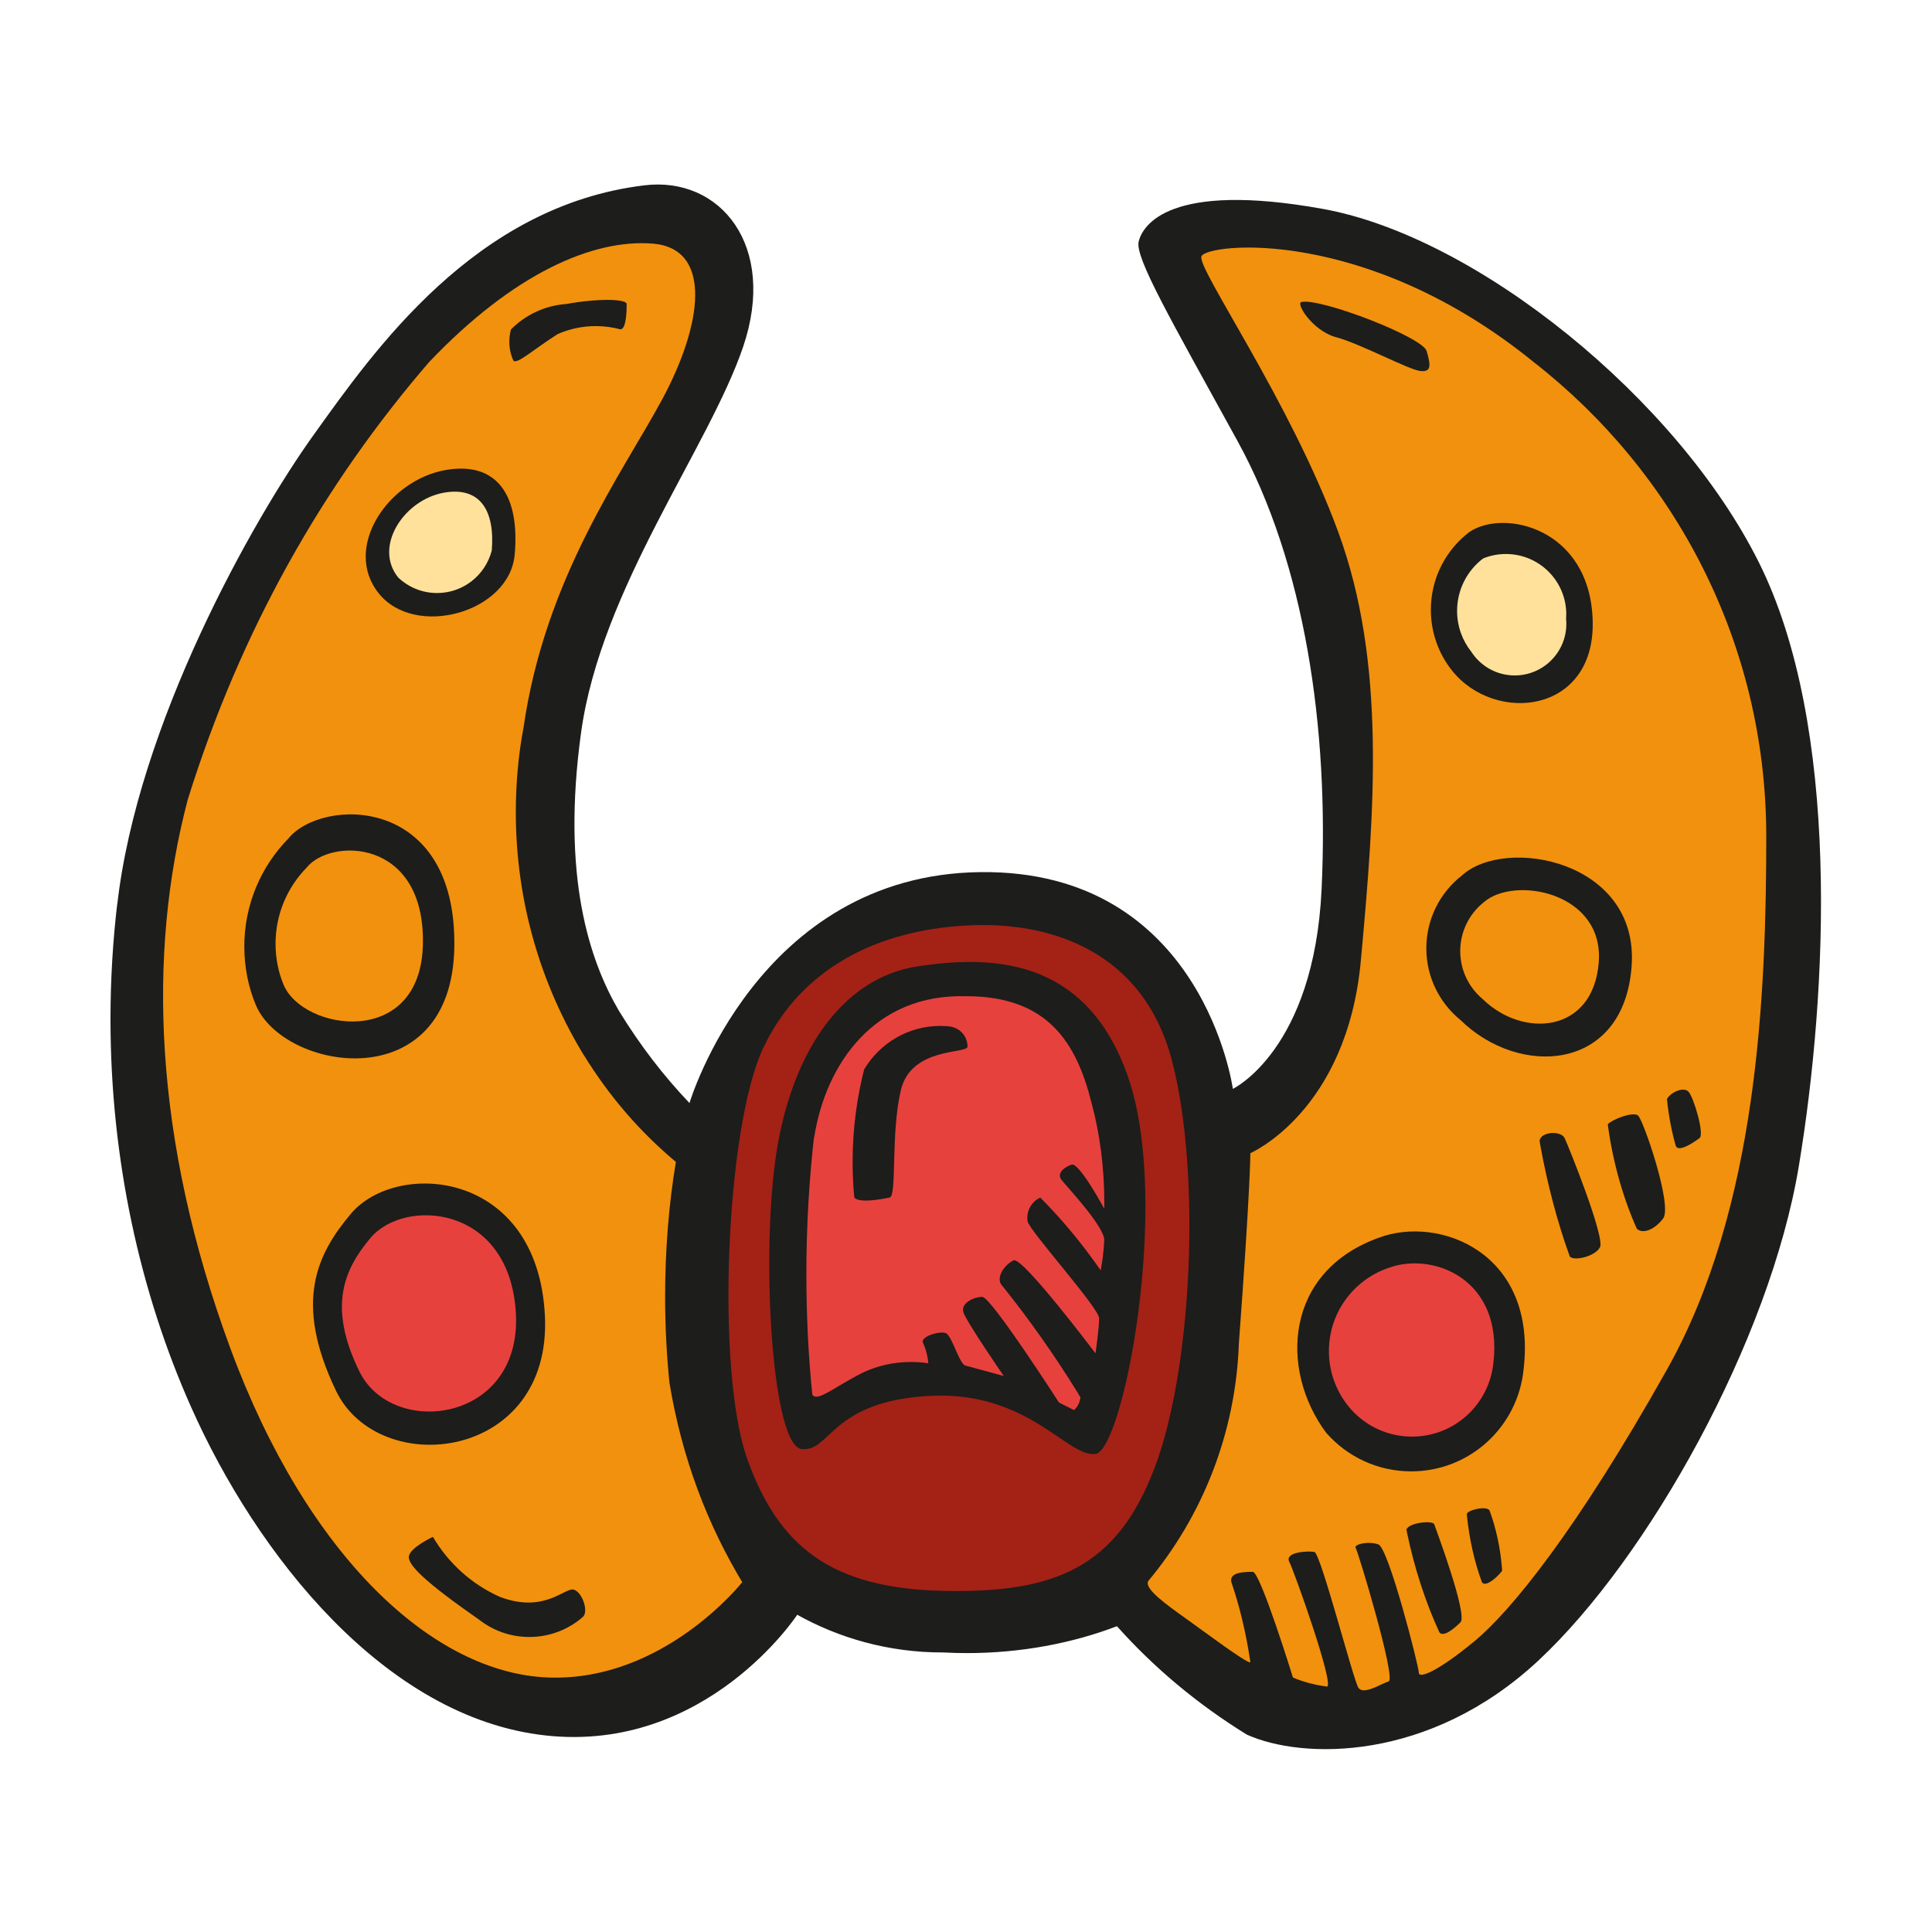 <!-- Generated by IcoMoon.io -->
<svg version="1.1" xmlns="http://www.w3.org/2000/svg" width="64" height="64" viewBox="0 0 64 64">
<path fill="#1d1d1b" d="M21.34 6.14c2.52-0.31 4.41 2 3.28 5.34s-4.71 8-5.37 12.78 0.28 7.56 1.25 9.22c0.707 1.155 1.48 2.157 2.347 3.067l-0.007-0.007s2.25-7.56 9.63-7.65 8.37 7.18 8.37 7.18 2.69-1.28 2.94-6.62-0.56-10.79-2.78-14.83-3.41-6.090-3.28-6.62 1-2 6.1-1.080 11.73 6.28 14.44 11.7 2.29 14.2 1.33 20-5 13-8.62 16.38-7.84 3.29-9.67 2.46c-1.646-1.018-3.061-2.207-4.284-3.572l-0.016-0.018c-1.476 0.565-3.184 0.891-4.968 0.891-0.275 0-0.548-0.008-0.82-0.023l0.038 0.002c-0.008 0-0.018 0-0.027 0-1.767 0-3.426-0.464-4.862-1.276l0.049 0.026s-3 4.58-8.33 4-9.58-6-11.75-10.88c-1.687-3.786-2.67-8.203-2.67-12.85 0-1.325 0.080-2.631 0.235-3.914l-0.015 0.154c0.67-6 4.5-12.79 6.5-15.58s5.34-7.6 10.96-8.28z"></path>
<path fill="#f2910d" d="M21.63 8.070c2 0.17 1.63 2.71 0.3 5.17s-3.88 5.92-4.59 10.88c-0.161 0.838-0.253 1.801-0.253 2.786 0 2.974 0.838 5.752 2.291 8.111l-0.038-0.067c0.843 1.37 1.856 2.538 3.028 3.522l0.022 0.018c-0.227 1.341-0.357 2.886-0.357 4.462 0 1.010 0.053 2.008 0.157 2.99l-0.011-0.122c0.411 2.478 1.255 4.696 2.457 6.672l-0.047-0.082s-2.59 3.29-6.41 3.16-8-4-10.55-10.91-2.75-13.090-1.41-18.17c1.746-5.599 4.485-10.439 8.043-14.551l-0.043 0.051c2.78-2.92 5.41-4.080 7.41-3.92z"></path>
<path fill="#1d1d1b" d="M16.93 10.91c0.473-0.476 1.111-0.787 1.82-0.839l0.009-0.001c1.12-0.2 2-0.16 2 0s0 0.84-0.21 0.84c-0.244-0.068-0.524-0.108-0.814-0.108-0.458 0-0.894 0.099-1.286 0.276l0.020-0.008c-0.79 0.5-1.33 1-1.46 0.88-0.086-0.185-0.137-0.401-0.137-0.63 0-0.146 0.021-0.287 0.059-0.421l-0.003 0.011z"></path>
<path fill="#1d1d1b" d="M14.76 15.57c1.74-0.3 2.46 0.88 2.29 2.8s-3.29 2.79-4.5 1.29 0.29-3.75 2.21-4.090z"></path>
<path fill="#ffe19b" d="M14.71 16.32c1.2-0.21 1.69 0.6 1.58 1.92-0.214 0.814-0.944 1.405-1.811 1.405-0.5 0-0.954-0.196-1.29-0.516l0.001 0.001c-0.83-1.030 0.2-2.58 1.52-2.81z"></path>
<path fill="#1d1d1b" d="M9.55 27.78c1.11-1.37 5.58-1.46 5.5 3.59s-5.67 4.12-6.58 1.91c-0.239-0.57-0.377-1.232-0.377-1.927 0-1.391 0.556-2.653 1.458-3.574l-0.001 0.001z"></path>
<path fill="#f2910d" d="M10.15 28.75c0.78-1 3.92-1 3.86 2.51s-4 2.89-4.62 1.35c-0.166-0.399-0.262-0.862-0.262-1.348 0-0.978 0.39-1.864 1.022-2.513l-0.001 0.001z"></path>
<path fill="#1d1d1b" d="M11.63 40.2c1.51-1.78 6.17-1.46 6.42 3.37s-5.5 5.46-6.92 2.5-0.62-4.54 0.5-5.87z"></path>
<path fill="#e7413e" d="M12.28 41c1.13-1.33 4.62-1.090 4.81 2.52s-4.090 4.13-5.18 1.92-0.47-3.44 0.37-4.44z"></path>
<path fill="#1d1d1b" d="M14.34 50.91c0.524 0.886 1.295 1.577 2.219 1.988l0.031 0.012c1.46 0.54 2.13-0.34 2.42-0.25s0.5 0.75 0.29 0.91c-0.47 0.408-1.089 0.657-1.765 0.657-0.626 0-1.203-0.213-1.661-0.571l0.006 0.005c-1.79-1.25-2.41-1.84-2.33-2.13s0.79-0.62 0.79-0.62z"></path>
<path fill="#a42116" d="M32 30.66c2.71-0.16 5.87 0.79 6.83 4.5s0.67 10.16-0.58 13.46-3.29 4.16-7 4.080-5.46-1.46-6.5-4.38-0.71-11 0.54-13.62 3.76-3.88 6.71-4.040z"></path>
<path fill="#1d1d1b" d="M30.47 32c2.19-0.31 5.5-0.42 6.91 3.71s-0.16 12.29-1.080 12.45-2.21-2.090-5.5-1.92-3.29 1.88-4.25 1.76-1.33-6.12-0.87-9.54 2.12-6.090 4.79-6.46z"></path>
<path fill="#e7413e" d="M32 33c2.71 0 3.66 1.54 4.16 3.54 0.268 0.989 0.422 2.123 0.422 3.294 0 0.072-0.001 0.145-0.002 0.217l0-0.011s-0.83-1.54-1.080-1.46-0.5 0.29-0.34 0.5 1.42 1.54 1.42 2c-0.017 0.366-0.060 0.709-0.127 1.044l0.007-0.044c-0.624-0.898-1.281-1.686-2.001-2.411l0.001 0.001c-0.256 0.12-0.429 0.376-0.429 0.672 0 0.042 0.003 0.083 0.010 0.123l-0.001-0.004c0.080 0.33 2.37 2.87 2.37 3.21s-0.12 1.16-0.12 1.16-2.42-3.21-2.71-3.080-0.58 0.54-0.42 0.79c0.885 1.095 1.752 2.319 2.541 3.596l0.089 0.154c-0.017 0.167-0.094 0.314-0.21 0.42l-0 0-0.5-0.25s-2.25-3.5-2.54-3.5-0.71 0.21-0.63 0.5 1.34 2.12 1.34 2.12l-1.25-0.34c-0.21 0-0.46-1-0.67-1.080s-0.87 0.12-0.75 0.33c0.090 0.196 0.151 0.424 0.17 0.663l0 0.007c-0.173-0.028-0.373-0.044-0.576-0.044-0.563 0-1.097 0.123-1.577 0.344l0.023-0.010c-1 0.5-1.54 1-1.71 0.75-0.126-1.197-0.198-2.586-0.198-3.992 0-1.574 0.090-3.127 0.265-4.654l-0.017 0.187c0.38-2.54 2.040-4.83 5.040-4.74z"></path>
<path fill="#1d1d1b" d="M31.43 34c0.348 0.027 0.62 0.316 0.62 0.668 0 0.001 0 0.001 0 0.002v-0c0 0.25-1.87 0-2.21 1.45s-0.12 3.5-0.37 3.55-1 0.2-1.17 0c-0.036-0.353-0.056-0.764-0.056-1.179 0-1.091 0.141-2.15 0.405-3.158l-0.019 0.086c0.52-0.864 1.453-1.434 2.519-1.434 0.099 0 0.197 0.005 0.293 0.014l-0.012-0.001z"></path>
<path fill="#f2910d" d="M39.8 8.49c0.2-0.44 5.46-1 11 3.5 4.696 3.662 7.692 9.314 7.71 15.667v0.003c0 5.33-0.29 12.37-3.29 17.71s-5.17 8-6.38 9-1.84 1.25-1.84 1.040-1-4.13-1.34-4.25-0.83 0-0.75 0.12 1.35 4.34 1.090 4.42-0.83 0.46-1 0.21-1.25-4.46-1.46-4.5-1 0-0.83 0.33 1.5 4.080 1.25 4.13c-0.42-0.054-0.801-0.159-1.159-0.311l0.029 0.011s-1.080-3.5-1.33-3.5-0.79 0-0.71 0.34c0.26 0.752 0.479 1.649 0.619 2.573l0.011 0.087c-0.17 0-1.5-1-2.13-1.45s-1.41-1-1.25-1.25c1.776-2.129 2.891-4.865 2.999-7.857l0.001-0.023c0.38-5.12 0.38-6.29 0.38-6.29s3.2-1.38 3.66-6.38 0.84-9.87-0.75-14.2-4.7-8.75-4.53-9.13z"></path>
<path fill="#1d1d1b" d="M43.13 10c0.68-0.11 4 1.17 4.13 1.63s0.17 0.7-0.21 0.66-2-0.91-2.79-1.12-1.38-1.17-1.13-1.17z"></path>
<path fill="#1d1d1b" d="M48.68 17.62c1.14-0.77 4-0.13 4.080 2.95s-3.25 3.43-4.67 1.63c-0.431-0.545-0.691-1.242-0.691-2 0-1.050 0.499-1.983 1.273-2.575l0.008-0.006z"></path>
<path fill="#ffe19b" d="M49.13 18.5c0.223-0.094 0.483-0.148 0.755-0.148 1.105 0 2 0.895 2 2 0 0.052-0.002 0.104-0.006 0.155l0-0.007c0.005 0.049 0.008 0.107 0.008 0.165 0 0.944-0.766 1.71-1.71 1.71-0.601 0-1.129-0.31-1.434-0.778l-0.004-0.007c-0.294-0.368-0.471-0.84-0.471-1.354 0-0.706 0.336-1.334 0.856-1.732l0.005-0.004z"></path>
<path fill="#1d1d1b" d="M48.43 29c1.43-1.31 5.87-0.5 5.62 3s-3.71 3.71-5.67 1.79c-0.692-0.566-1.131-1.419-1.131-2.375 0-0.979 0.459-1.85 1.174-2.41l0.007-0.005z"></path>
<path fill="#f2910d" d="M49.15 29.89c1-0.89 4-0.34 3.81 2s-2.51 2.51-3.84 1.21c-0.458-0.382-0.748-0.954-0.748-1.593 0-0.653 0.302-1.235 0.774-1.614l0.004-0.003z"></path>
<path fill="#1d1d1b" d="M45.68 41c2-0.75 5.25 0.5 4.79 4.37-0.194 1.901-1.786 3.371-3.722 3.371-1.122 0-2.129-0.494-2.815-1.277l-0.004-0.004c-1.55-2.090-1.38-5.34 1.75-6.46z"></path>
<path fill="#e7413e" d="M46 42c1.46-0.54 3.8 0.36 3.47 3.16-0.147 1.371-1.297 2.43-2.696 2.43-0.809 0-1.535-0.355-2.032-0.917l-0.002-0.003c-0.446-0.509-0.718-1.179-0.718-1.913 0-1.273 0.818-2.356 1.957-2.75l0.020-0.006z"></path>
<path fill="#1d1d1b" d="M51 37.78c0.060-0.3 0.71-0.33 0.83-0.080s1.35 3.3 1.17 3.62-0.88 0.46-1 0.3c-0.39-1.072-0.737-2.362-0.977-3.69l-0.023-0.15z"></path>
<path fill="#1d1d1b" d="M53.26 37.24c0.17-0.17 0.83-0.42 1-0.29s1.16 3 0.83 3.42-0.71 0.5-0.87 0.33c-0.448-1.005-0.784-2.172-0.952-3.392l-0.008-0.068z"></path>
<path fill="#1d1d1b" d="M55.22 36.41c0.11-0.22 0.54-0.42 0.71-0.25s0.54 1.41 0.37 1.54-0.71 0.5-0.79 0.25c-0.127-0.439-0.229-0.962-0.286-1.499l-0.004-0.041z"></path>
<path fill="#1d1d1b" d="M46.59 50.66c0.12-0.24 0.88-0.29 0.92-0.17s1.12 3 0.87 3.25-0.58 0.5-0.7 0.33c-0.45-0.976-0.826-2.117-1.072-3.306l-0.018-0.104z"></path>
<path fill="#1d1d1b" d="M48.59 50.16c0-0.13 0.63-0.29 0.75-0.13 0.219 0.588 0.368 1.268 0.419 1.976l0.001 0.024c-0.080 0.13-0.54 0.59-0.67 0.38-0.242-0.656-0.418-1.419-0.497-2.211l-0.003-0.039z"></path>
</svg>

